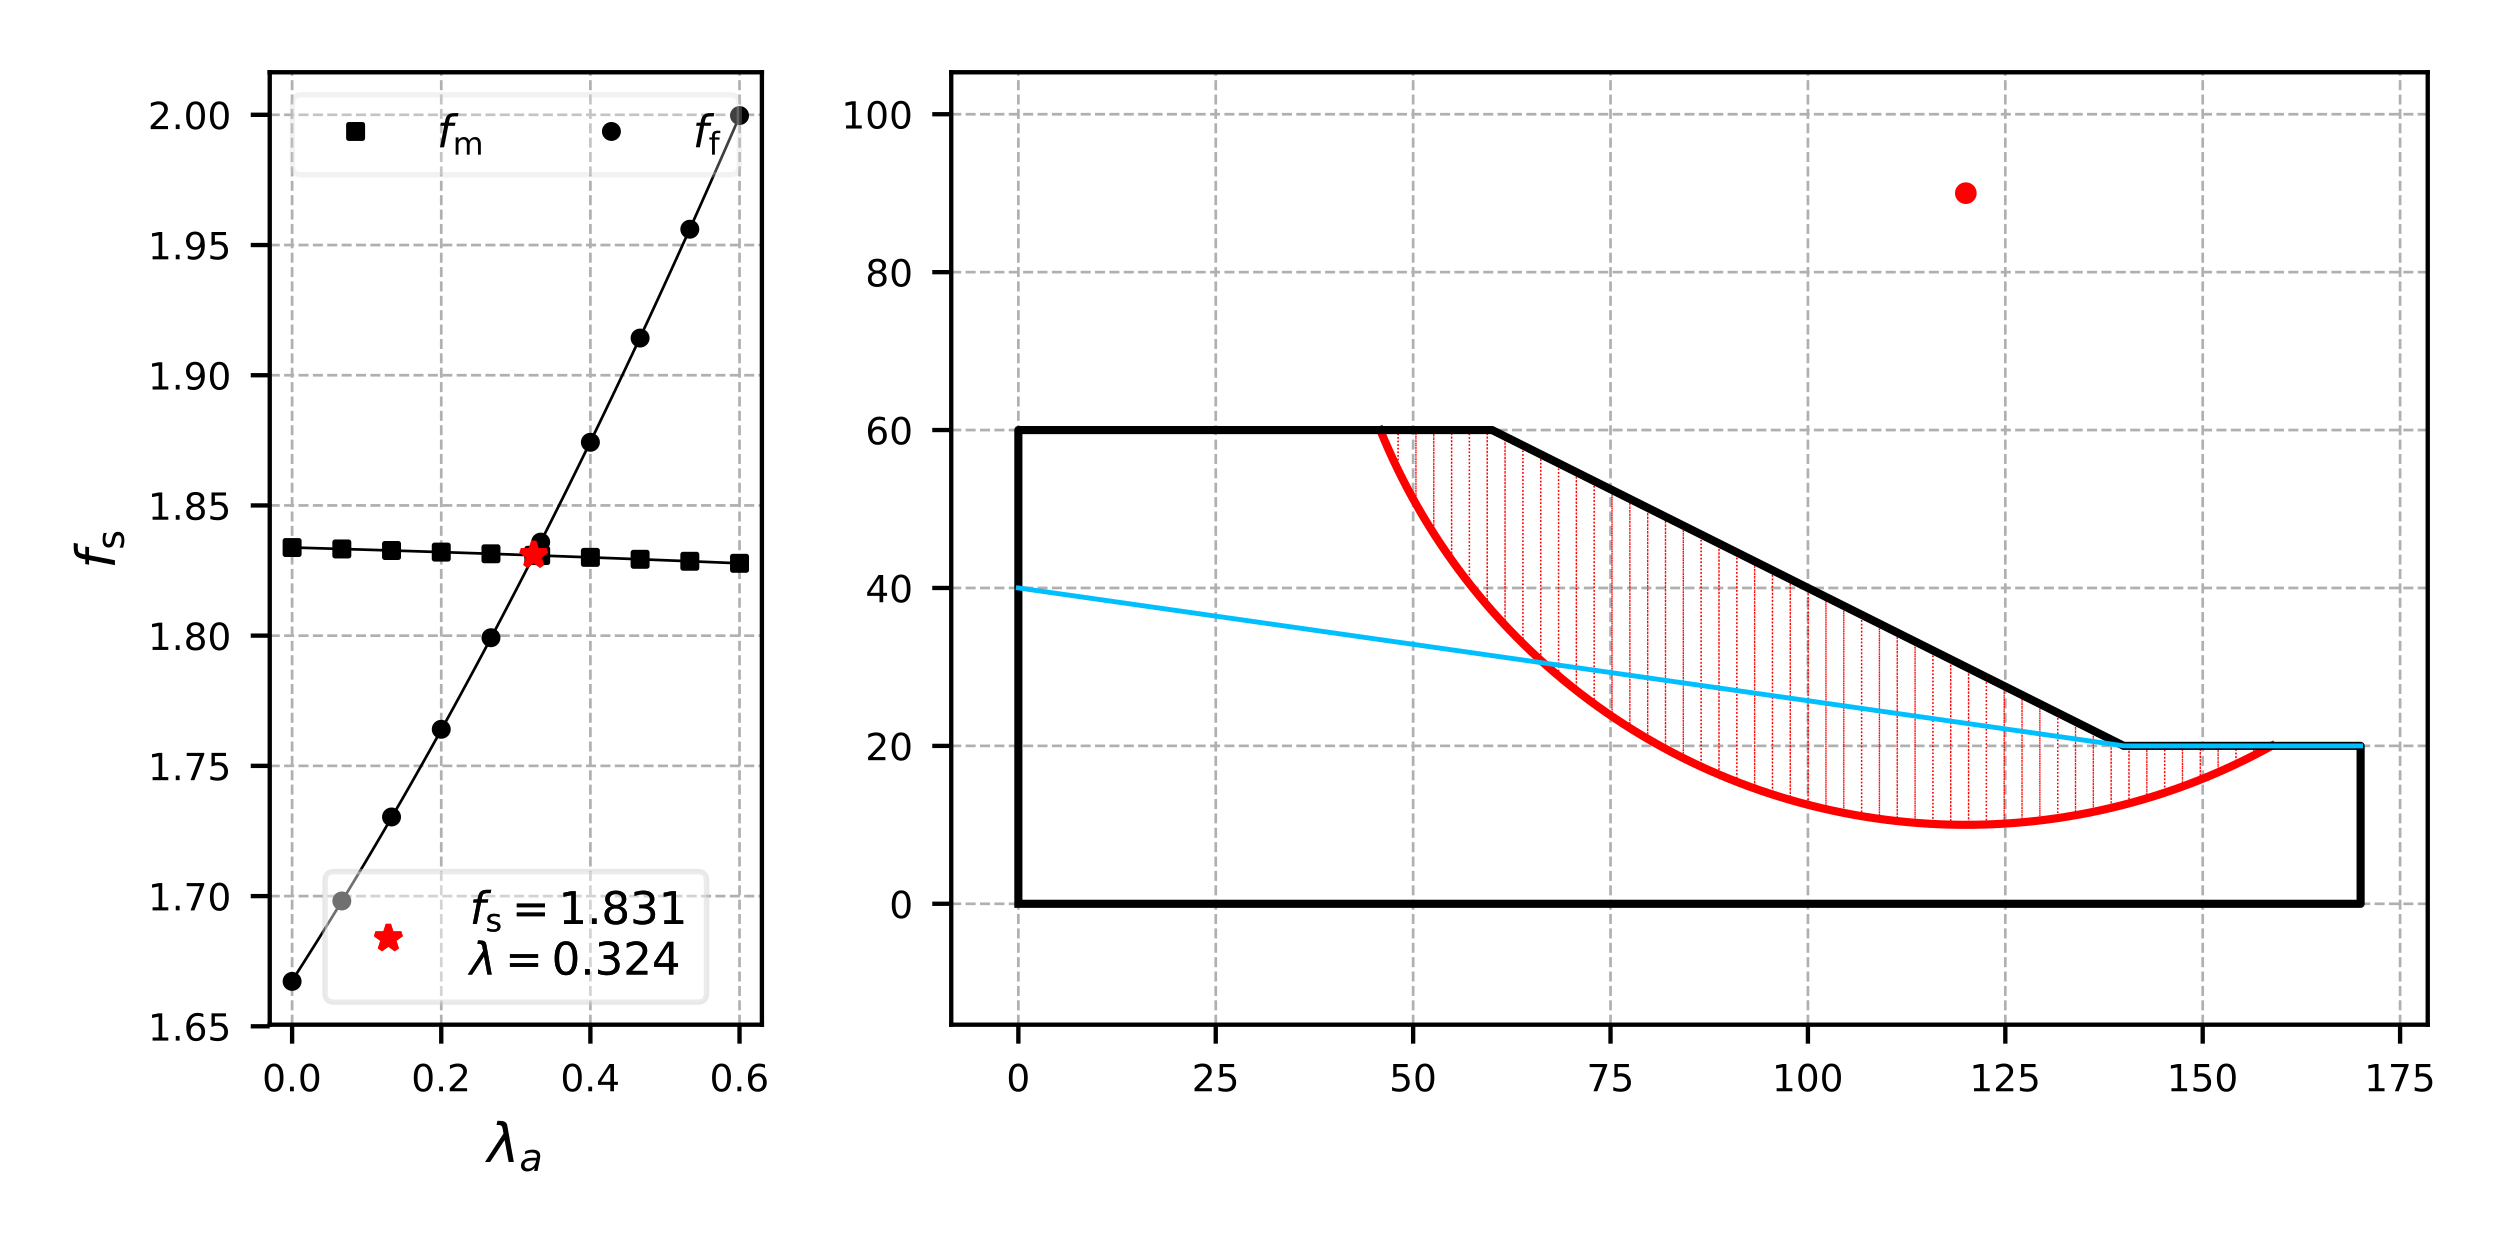 <?xml version="1.0" encoding="utf-8" standalone="no"?>
<!DOCTYPE svg PUBLIC "-//W3C//DTD SVG 1.1//EN"
  "http://www.w3.org/Graphics/SVG/1.1/DTD/svg11.dtd">
<!-- Created with matplotlib (http://matplotlib.org/) -->
<svg height="230.4pt" version="1.1" viewBox="0 0 460.8 230.4" width="460.8pt" xmlns="http://www.w3.org/2000/svg" xmlns:xlink="http://www.w3.org/1999/xlink">
 <defs>
  <style type="text/css">
*{stroke-linecap:butt;stroke-linejoin:round;}
  </style>
 </defs>
 <g id="figure_1">
  <g id="patch_1">
   <path d="M 0 230.4 
L 460.8 230.4 
L 460.8 0 
L 0 0 
z
" style="fill:#ffffff;"/>
  </g>
  <g id="axes_1">
   <g id="patch_2">
    <path d="M 175.333 188.872 
L 447.48 188.872 
L 447.48 13.32 
L 175.333 13.32 
z
" style="fill:#ffffff;"/>
   </g>
   <g id="matplotlib.axis_1">
    <g id="xtick_1">
     <g id="line2d_1">
      <path clip-path="url(#pff81e278c7)" d="M 187.704 188.872 
L 187.704 13.32 
" style="fill:none;stroke:#b0b0b0;stroke-dasharray:1.85,0.8;stroke-dashoffset:0;stroke-width:0.5;"/>
     </g>
     <g id="line2d_2">
      <defs>
       <path d="M 0 0 
L 0 3.5 
" id="ma957f06a9f" style="stroke:#000000;stroke-width:0.8;"/>
      </defs>
      <g>
       <use style="stroke:#000000;stroke-width:0.8;" x="187.704" xlink:href="#ma957f06a9f" y="188.872"/>
      </g>
     </g>
     <g id="text_1">
      <!-- 0 -->
      <defs>
       <path d="M 31.781 66.406 
Q 24.172 66.406 20.328 58.906 
Q 16.5 51.422 16.5 36.375 
Q 16.5 21.391 20.328 13.891 
Q 24.172 6.391 31.781 6.391 
Q 39.453 6.391 43.281 13.891 
Q 47.125 21.391 47.125 36.375 
Q 47.125 51.422 43.281 58.906 
Q 39.453 66.406 31.781 66.406 
z
M 31.781 74.219 
Q 44.047 74.219 50.516 64.516 
Q 56.984 54.828 56.984 36.375 
Q 56.984 17.969 50.516 8.266 
Q 44.047 -1.422 31.781 -1.422 
Q 19.531 -1.422 13.062 8.266 
Q 6.594 17.969 6.594 36.375 
Q 6.594 54.828 13.062 64.516 
Q 19.531 74.219 31.781 74.219 
z
" id="DejaVuSans-30"/>
      </defs>
      <g transform="translate(185.496 201.145)scale(0.069 -0.069)">
       <use xlink:href="#DejaVuSans-30"/>
      </g>
     </g>
    </g>
    <g id="xtick_2">
     <g id="line2d_3">
      <path clip-path="url(#pff81e278c7)" d="M 224.087 188.872 
L 224.087 13.32 
" style="fill:none;stroke:#b0b0b0;stroke-dasharray:1.85,0.8;stroke-dashoffset:0;stroke-width:0.5;"/>
     </g>
     <g id="line2d_4">
      <g>
       <use style="stroke:#000000;stroke-width:0.8;" x="224.087" xlink:href="#ma957f06a9f" y="188.872"/>
      </g>
     </g>
     <g id="text_2">
      <!-- 25 -->
      <defs>
       <path d="M 19.188 8.297 
L 53.609 8.297 
L 53.609 0 
L 7.328 0 
L 7.328 8.297 
Q 12.938 14.109 22.625 23.891 
Q 32.328 33.688 34.812 36.531 
Q 39.547 41.844 41.422 45.531 
Q 43.312 49.219 43.312 52.781 
Q 43.312 58.594 39.234 62.25 
Q 35.156 65.922 28.609 65.922 
Q 23.969 65.922 18.812 64.312 
Q 13.672 62.703 7.812 59.422 
L 7.812 69.391 
Q 13.766 71.781 18.938 73 
Q 24.125 74.219 28.422 74.219 
Q 39.75 74.219 46.484 68.547 
Q 53.219 62.891 53.219 53.422 
Q 53.219 48.922 51.531 44.891 
Q 49.859 40.875 45.406 35.406 
Q 44.188 33.984 37.641 27.219 
Q 31.109 20.453 19.188 8.297 
z
" id="DejaVuSans-32"/>
       <path d="M 10.797 72.906 
L 49.516 72.906 
L 49.516 64.594 
L 19.828 64.594 
L 19.828 46.734 
Q 21.969 47.469 24.109 47.828 
Q 26.266 48.188 28.422 48.188 
Q 40.625 48.188 47.75 41.5 
Q 54.891 34.812 54.891 23.391 
Q 54.891 11.625 47.562 5.094 
Q 40.234 -1.422 26.906 -1.422 
Q 22.312 -1.422 17.547 -0.641 
Q 12.797 0.141 7.719 1.703 
L 7.719 11.625 
Q 12.109 9.234 16.797 8.062 
Q 21.484 6.891 26.703 6.891 
Q 35.156 6.891 40.078 11.328 
Q 45.016 15.766 45.016 23.391 
Q 45.016 31 40.078 35.438 
Q 35.156 39.891 26.703 39.891 
Q 22.75 39.891 18.812 39.016 
Q 14.891 38.141 10.797 36.281 
z
" id="DejaVuSans-35"/>
      </defs>
      <g transform="translate(219.671 201.145)scale(0.069 -0.069)">
       <use xlink:href="#DejaVuSans-32"/>
       <use x="63.623" xlink:href="#DejaVuSans-35"/>
      </g>
     </g>
    </g>
    <g id="xtick_3">
     <g id="line2d_5">
      <path clip-path="url(#pff81e278c7)" d="M 260.47 188.872 
L 260.47 13.32 
" style="fill:none;stroke:#b0b0b0;stroke-dasharray:1.85,0.8;stroke-dashoffset:0;stroke-width:0.5;"/>
     </g>
     <g id="line2d_6">
      <g>
       <use style="stroke:#000000;stroke-width:0.8;" x="260.47" xlink:href="#ma957f06a9f" y="188.872"/>
      </g>
     </g>
     <g id="text_3">
      <!-- 50 -->
      <g transform="translate(256.055 201.145)scale(0.069 -0.069)">
       <use xlink:href="#DejaVuSans-35"/>
       <use x="63.623" xlink:href="#DejaVuSans-30"/>
      </g>
     </g>
    </g>
    <g id="xtick_4">
     <g id="line2d_7">
      <path clip-path="url(#pff81e278c7)" d="M 296.853 188.872 
L 296.853 13.32 
" style="fill:none;stroke:#b0b0b0;stroke-dasharray:1.85,0.8;stroke-dashoffset:0;stroke-width:0.5;"/>
     </g>
     <g id="line2d_8">
      <g>
       <use style="stroke:#000000;stroke-width:0.8;" x="296.853" xlink:href="#ma957f06a9f" y="188.872"/>
      </g>
     </g>
     <g id="text_4">
      <!-- 75 -->
      <defs>
       <path d="M 8.203 72.906 
L 55.078 72.906 
L 55.078 68.703 
L 28.609 0 
L 18.312 0 
L 43.219 64.594 
L 8.203 64.594 
z
" id="DejaVuSans-37"/>
      </defs>
      <g transform="translate(292.438 201.145)scale(0.069 -0.069)">
       <use xlink:href="#DejaVuSans-37"/>
       <use x="63.623" xlink:href="#DejaVuSans-35"/>
      </g>
     </g>
    </g>
    <g id="xtick_5">
     <g id="line2d_9">
      <path clip-path="url(#pff81e278c7)" d="M 333.237 188.872 
L 333.237 13.32 
" style="fill:none;stroke:#b0b0b0;stroke-dasharray:1.85,0.8;stroke-dashoffset:0;stroke-width:0.5;"/>
     </g>
     <g id="line2d_10">
      <g>
       <use style="stroke:#000000;stroke-width:0.8;" x="333.237" xlink:href="#ma957f06a9f" y="188.872"/>
      </g>
     </g>
     <g id="text_5">
      <!-- 100 -->
      <defs>
       <path d="M 12.406 8.297 
L 28.516 8.297 
L 28.516 63.922 
L 10.984 60.406 
L 10.984 69.391 
L 28.422 72.906 
L 38.281 72.906 
L 38.281 8.297 
L 54.391 8.297 
L 54.391 0 
L 12.406 0 
z
" id="DejaVuSans-31"/>
      </defs>
      <g transform="translate(326.613 201.145)scale(0.069 -0.069)">
       <use xlink:href="#DejaVuSans-31"/>
       <use x="63.623" xlink:href="#DejaVuSans-30"/>
       <use x="127.246" xlink:href="#DejaVuSans-30"/>
      </g>
     </g>
    </g>
    <g id="xtick_6">
     <g id="line2d_11">
      <path clip-path="url(#pff81e278c7)" d="M 369.62 188.872 
L 369.62 13.32 
" style="fill:none;stroke:#b0b0b0;stroke-dasharray:1.85,0.8;stroke-dashoffset:0;stroke-width:0.5;"/>
     </g>
     <g id="line2d_12">
      <g>
       <use style="stroke:#000000;stroke-width:0.8;" x="369.62" xlink:href="#ma957f06a9f" y="188.872"/>
      </g>
     </g>
     <g id="text_6">
      <!-- 125 -->
      <g transform="translate(362.997 201.145)scale(0.069 -0.069)">
       <use xlink:href="#DejaVuSans-31"/>
       <use x="63.623" xlink:href="#DejaVuSans-32"/>
       <use x="127.246" xlink:href="#DejaVuSans-35"/>
      </g>
     </g>
    </g>
    <g id="xtick_7">
     <g id="line2d_13">
      <path clip-path="url(#pff81e278c7)" d="M 406.003 188.872 
L 406.003 13.32 
" style="fill:none;stroke:#b0b0b0;stroke-dasharray:1.85,0.8;stroke-dashoffset:0;stroke-width:0.5;"/>
     </g>
     <g id="line2d_14">
      <g>
       <use style="stroke:#000000;stroke-width:0.8;" x="406.003" xlink:href="#ma957f06a9f" y="188.872"/>
      </g>
     </g>
     <g id="text_7">
      <!-- 150 -->
      <g transform="translate(399.38 201.145)scale(0.069 -0.069)">
       <use xlink:href="#DejaVuSans-31"/>
       <use x="63.623" xlink:href="#DejaVuSans-35"/>
       <use x="127.246" xlink:href="#DejaVuSans-30"/>
      </g>
     </g>
    </g>
    <g id="xtick_8">
     <g id="line2d_15">
      <path clip-path="url(#pff81e278c7)" d="M 442.386 188.872 
L 442.386 13.32 
" style="fill:none;stroke:#b0b0b0;stroke-dasharray:1.85,0.8;stroke-dashoffset:0;stroke-width:0.5;"/>
     </g>
     <g id="line2d_16">
      <g>
       <use style="stroke:#000000;stroke-width:0.8;" x="442.386" xlink:href="#ma957f06a9f" y="188.872"/>
      </g>
     </g>
     <g id="text_8">
      <!-- 175 -->
      <g transform="translate(435.763 201.145)scale(0.069 -0.069)">
       <use xlink:href="#DejaVuSans-31"/>
       <use x="63.623" xlink:href="#DejaVuSans-37"/>
       <use x="127.246" xlink:href="#DejaVuSans-35"/>
      </g>
     </g>
    </g>
   </g>
   <g id="matplotlib.axis_2">
    <g id="ytick_1">
     <g id="line2d_17">
      <path clip-path="url(#pff81e278c7)" d="M 175.333 166.587 
L 447.48 166.587 
" style="fill:none;stroke:#b0b0b0;stroke-dasharray:1.85,0.8;stroke-dashoffset:0;stroke-width:0.5;"/>
     </g>
     <g id="line2d_18">
      <defs>
       <path d="M 0 0 
L -3.5 0 
" id="me67b981da4" style="stroke:#000000;stroke-width:0.8;"/>
      </defs>
      <g>
       <use style="stroke:#000000;stroke-width:0.8;" x="175.333" xlink:href="#me67b981da4" y="166.587"/>
      </g>
     </g>
     <g id="text_9">
      <!-- 0 -->
      <g transform="translate(163.918 169.224)scale(0.069 -0.069)">
       <use xlink:href="#DejaVuSans-30"/>
      </g>
     </g>
    </g>
    <g id="ytick_2">
     <g id="line2d_19">
      <path clip-path="url(#pff81e278c7)" d="M 175.333 137.48 
L 447.48 137.48 
" style="fill:none;stroke:#b0b0b0;stroke-dasharray:1.85,0.8;stroke-dashoffset:0;stroke-width:0.5;"/>
     </g>
     <g id="line2d_20">
      <g>
       <use style="stroke:#000000;stroke-width:0.8;" x="175.333" xlink:href="#me67b981da4" y="137.48"/>
      </g>
     </g>
     <g id="text_10">
      <!-- 20 -->
      <g transform="translate(159.502 140.117)scale(0.069 -0.069)">
       <use xlink:href="#DejaVuSans-32"/>
       <use x="63.623" xlink:href="#DejaVuSans-30"/>
      </g>
     </g>
    </g>
    <g id="ytick_3">
     <g id="line2d_21">
      <path clip-path="url(#pff81e278c7)" d="M 175.333 108.374 
L 447.48 108.374 
" style="fill:none;stroke:#b0b0b0;stroke-dasharray:1.85,0.8;stroke-dashoffset:0;stroke-width:0.5;"/>
     </g>
     <g id="line2d_22">
      <g>
       <use style="stroke:#000000;stroke-width:0.8;" x="175.333" xlink:href="#me67b981da4" y="108.374"/>
      </g>
     </g>
     <g id="text_11">
      <!-- 40 -->
      <defs>
       <path d="M 37.797 64.312 
L 12.891 25.391 
L 37.797 25.391 
z
M 35.203 72.906 
L 47.609 72.906 
L 47.609 25.391 
L 58.016 25.391 
L 58.016 17.188 
L 47.609 17.188 
L 47.609 0 
L 37.797 0 
L 37.797 17.188 
L 4.891 17.188 
L 4.891 26.703 
z
" id="DejaVuSans-34"/>
      </defs>
      <g transform="translate(159.502 111.011)scale(0.069 -0.069)">
       <use xlink:href="#DejaVuSans-34"/>
       <use x="63.623" xlink:href="#DejaVuSans-30"/>
      </g>
     </g>
    </g>
    <g id="ytick_4">
     <g id="line2d_23">
      <path clip-path="url(#pff81e278c7)" d="M 175.333 79.267 
L 447.48 79.267 
" style="fill:none;stroke:#b0b0b0;stroke-dasharray:1.85,0.8;stroke-dashoffset:0;stroke-width:0.5;"/>
     </g>
     <g id="line2d_24">
      <g>
       <use style="stroke:#000000;stroke-width:0.8;" x="175.333" xlink:href="#me67b981da4" y="79.267"/>
      </g>
     </g>
     <g id="text_12">
      <!-- 60 -->
      <defs>
       <path d="M 33.016 40.375 
Q 26.375 40.375 22.484 35.828 
Q 18.609 31.297 18.609 23.391 
Q 18.609 15.531 22.484 10.953 
Q 26.375 6.391 33.016 6.391 
Q 39.656 6.391 43.531 10.953 
Q 47.406 15.531 47.406 23.391 
Q 47.406 31.297 43.531 35.828 
Q 39.656 40.375 33.016 40.375 
z
M 52.594 71.297 
L 52.594 62.312 
Q 48.875 64.062 45.094 64.984 
Q 41.312 65.922 37.594 65.922 
Q 27.828 65.922 22.672 59.328 
Q 17.531 52.734 16.797 39.406 
Q 19.672 43.656 24.016 45.922 
Q 28.375 48.188 33.594 48.188 
Q 44.578 48.188 50.953 41.516 
Q 57.328 34.859 57.328 23.391 
Q 57.328 12.156 50.688 5.359 
Q 44.047 -1.422 33.016 -1.422 
Q 20.359 -1.422 13.672 8.266 
Q 6.984 17.969 6.984 36.375 
Q 6.984 53.656 15.188 63.938 
Q 23.391 74.219 37.203 74.219 
Q 40.922 74.219 44.703 73.484 
Q 48.484 72.75 52.594 71.297 
z
" id="DejaVuSans-36"/>
      </defs>
      <g transform="translate(159.502 81.904)scale(0.069 -0.069)">
       <use xlink:href="#DejaVuSans-36"/>
       <use x="63.623" xlink:href="#DejaVuSans-30"/>
      </g>
     </g>
    </g>
    <g id="ytick_5">
     <g id="line2d_25">
      <path clip-path="url(#pff81e278c7)" d="M 175.333 50.161 
L 447.48 50.161 
" style="fill:none;stroke:#b0b0b0;stroke-dasharray:1.85,0.8;stroke-dashoffset:0;stroke-width:0.5;"/>
     </g>
     <g id="line2d_26">
      <g>
       <use style="stroke:#000000;stroke-width:0.8;" x="175.333" xlink:href="#me67b981da4" y="50.161"/>
      </g>
     </g>
     <g id="text_13">
      <!-- 80 -->
      <defs>
       <path d="M 31.781 34.625 
Q 24.75 34.625 20.719 30.859 
Q 16.703 27.094 16.703 20.516 
Q 16.703 13.922 20.719 10.156 
Q 24.75 6.391 31.781 6.391 
Q 38.812 6.391 42.859 10.172 
Q 46.922 13.969 46.922 20.516 
Q 46.922 27.094 42.891 30.859 
Q 38.875 34.625 31.781 34.625 
z
M 21.922 38.812 
Q 15.578 40.375 12.031 44.719 
Q 8.5 49.078 8.5 55.328 
Q 8.5 64.062 14.719 69.141 
Q 20.953 74.219 31.781 74.219 
Q 42.672 74.219 48.875 69.141 
Q 55.078 64.062 55.078 55.328 
Q 55.078 49.078 51.531 44.719 
Q 48 40.375 41.703 38.812 
Q 48.828 37.156 52.797 32.312 
Q 56.781 27.484 56.781 20.516 
Q 56.781 9.906 50.312 4.234 
Q 43.844 -1.422 31.781 -1.422 
Q 19.734 -1.422 13.25 4.234 
Q 6.781 9.906 6.781 20.516 
Q 6.781 27.484 10.781 32.312 
Q 14.797 37.156 21.922 38.812 
z
M 18.312 54.391 
Q 18.312 48.734 21.844 45.562 
Q 25.391 42.391 31.781 42.391 
Q 38.141 42.391 41.719 45.562 
Q 45.312 48.734 45.312 54.391 
Q 45.312 60.062 41.719 63.234 
Q 38.141 66.406 31.781 66.406 
Q 25.391 66.406 21.844 63.234 
Q 18.312 60.062 18.312 54.391 
z
" id="DejaVuSans-38"/>
      </defs>
      <g transform="translate(159.502 52.797)scale(0.069 -0.069)">
       <use xlink:href="#DejaVuSans-38"/>
       <use x="63.623" xlink:href="#DejaVuSans-30"/>
      </g>
     </g>
    </g>
    <g id="ytick_6">
     <g id="line2d_27">
      <path clip-path="url(#pff81e278c7)" d="M 175.333 21.054 
L 447.48 21.054 
" style="fill:none;stroke:#b0b0b0;stroke-dasharray:1.85,0.8;stroke-dashoffset:0;stroke-width:0.5;"/>
     </g>
     <g id="line2d_28">
      <g>
       <use style="stroke:#000000;stroke-width:0.8;" x="175.333" xlink:href="#me67b981da4" y="21.054"/>
      </g>
     </g>
     <g id="text_14">
      <!-- 100 -->
      <g transform="translate(155.087 23.691)scale(0.069 -0.069)">
       <use xlink:href="#DejaVuSans-31"/>
       <use x="63.623" xlink:href="#DejaVuSans-30"/>
       <use x="127.246" xlink:href="#DejaVuSans-30"/>
      </g>
     </g>
    </g>
   </g>
   <g id="line2d_29">
    <path clip-path="url(#pff81e278c7)" d="M 254.413 79.267 
L 257.699 79.267 
L 257.699 86.641 
L 257.647 86.537 
L 256.792 84.74 
L 255.968 82.93 
L 255.175 81.105 
L 254.413 79.267 
L 254.413 79.267 
" style="fill:none;stroke:#ff0000;stroke-dasharray:0.25,0.412;stroke-dashoffset:0;stroke-width:0.25;"/>
   </g>
   <g id="line2d_30">
    <path clip-path="url(#pff81e278c7)" d="M 257.699 79.267 
L 260.985 79.267 
L 260.985 92.883 
L 260.395 91.834 
L 259.449 90.084 
L 258.533 88.318 
L 257.699 86.641 
L 257.699 79.267 
" style="fill:none;stroke:#ff0000;stroke-dasharray:0.25,0.412;stroke-dashoffset:0;stroke-width:0.25;"/>
   </g>
   <g id="line2d_31">
    <path clip-path="url(#pff81e278c7)" d="M 260.985 79.267 
L 264.271 79.267 
L 264.271 98.346 
L 263.41 96.984 
L 262.375 95.285 
L 261.37 93.568 
L 260.985 92.883 
L 260.985 79.267 
" style="fill:none;stroke:#ff0000;stroke-dasharray:0.25,0.412;stroke-dashoffset:0;stroke-width:0.25;"/>
   </g>
   <g id="line2d_32">
    <path clip-path="url(#pff81e278c7)" d="M 264.271 79.267 
L 267.556 79.267 
L 267.556 103.207 
L 266.685 101.973 
L 265.565 100.329 
L 264.473 98.666 
L 264.271 98.346 
L 264.271 79.267 
" style="fill:none;stroke:#ff0000;stroke-dasharray:0.25,0.412;stroke-dashoffset:0;stroke-width:0.25;"/>
   </g>
   <g id="line2d_33">
    <path clip-path="url(#pff81e278c7)" d="M 267.556 79.267 
L 270.842 79.267 
L 270.842 107.59 
L 270.211 106.788 
L 269.008 105.203 
L 267.833 103.598 
L 267.556 103.207 
L 267.556 79.267 
" style="fill:none;stroke:#ff0000;stroke-dasharray:0.25,0.412;stroke-dashoffset:0;stroke-width:0.25;"/>
   </g>
   <g id="line2d_34">
    <path clip-path="url(#pff81e278c7)" d="M 270.842 79.267 
L 274.128 79.267 
L 274.128 111.585 
L 273.98 111.415 
L 272.697 109.894 
L 271.441 108.351 
L 270.842 107.59 
L 270.842 79.267 
" style="fill:none;stroke:#ff0000;stroke-dasharray:0.25,0.412;stroke-dashoffset:0;stroke-width:0.25;"/>
   </g>
   <g id="line2d_35">
    <path clip-path="url(#pff81e278c7)" d="M 274.128 79.267 
L 275.024 79.267 
L 277.414 80.462 
L 277.414 115.237 
L 276.622 114.39 
L 275.288 112.914 
L 274.128 111.585 
L 274.128 79.267 
" style="fill:none;stroke:#ff0000;stroke-dasharray:0.25,0.412;stroke-dashoffset:0;stroke-width:0.25;"/>
   </g>
   <g id="line2d_36">
    <path clip-path="url(#pff81e278c7)" d="M 277.414 80.462 
L 280.699 82.105 
L 280.699 118.607 
L 279.364 117.273 
L 277.98 115.843 
L 277.414 115.237 
L 277.414 80.462 
" style="fill:none;stroke:#ff0000;stroke-dasharray:0.25,0.412;stroke-dashoffset:0;stroke-width:0.25;"/>
   </g>
   <g id="line2d_37">
    <path clip-path="url(#pff81e278c7)" d="M 280.699 82.105 
L 283.985 83.748 
L 283.985 121.713 
L 283.658 121.418 
L 282.203 120.061 
L 280.771 118.679 
L 280.699 118.607 
L 280.699 82.105 
" style="fill:none;stroke:#ff0000;stroke-dasharray:0.25,0.412;stroke-dashoffset:0;stroke-width:0.25;"/>
   </g>
   <g id="line2d_38">
    <path clip-path="url(#pff81e278c7)" d="M 283.985 83.748 
L 287.271 85.391 
L 287.271 124.591 
L 286.636 124.056 
L 285.135 122.75 
L 283.985 121.713 
L 283.985 83.748 
" style="fill:none;stroke:#ff0000;stroke-dasharray:0.25,0.412;stroke-dashoffset:0;stroke-width:0.25;"/>
   </g>
   <g id="line2d_39">
    <path clip-path="url(#pff81e278c7)" d="M 287.271 85.391 
L 290.557 87.034 
L 290.557 127.262 
L 289.702 126.591 
L 288.158 125.337 
L 287.271 124.591 
L 287.271 85.391 
" style="fill:none;stroke:#ff0000;stroke-dasharray:0.25,0.412;stroke-dashoffset:0;stroke-width:0.25;"/>
   </g>
   <g id="line2d_40">
    <path clip-path="url(#pff81e278c7)" d="M 290.557 87.034 
L 293.843 88.677 
L 293.843 129.743 
L 292.853 129.02 
L 291.267 127.819 
L 290.557 127.262 
L 290.557 87.034 
" style="fill:none;stroke:#ff0000;stroke-dasharray:0.25,0.412;stroke-dashoffset:0;stroke-width:0.25;"/>
   </g>
   <g id="line2d_41">
    <path clip-path="url(#pff81e278c7)" d="M 293.843 88.677 
L 297.128 90.32 
L 297.128 132.048 
L 296.086 131.34 
L 294.46 130.194 
L 293.843 129.743 
L 293.843 88.677 
" style="fill:none;stroke:#ff0000;stroke-dasharray:0.25,0.412;stroke-dashoffset:0;stroke-width:0.25;"/>
   </g>
   <g id="line2d_42">
    <path clip-path="url(#pff81e278c7)" d="M 297.128 90.32 
L 300.414 91.963 
L 300.414 134.19 
L 299.396 133.548 
L 297.731 132.458 
L 297.128 132.048 
L 297.128 90.32 
" style="fill:none;stroke:#ff0000;stroke-dasharray:0.25,0.412;stroke-dashoffset:0;stroke-width:0.25;"/>
   </g>
   <g id="line2d_43">
    <path clip-path="url(#pff81e278c7)" d="M 300.414 91.963 
L 303.7 93.606 
L 303.7 136.179 
L 302.779 135.642 
L 301.078 134.609 
L 300.414 134.19 
L 300.414 91.963 
" style="fill:none;stroke:#ff0000;stroke-dasharray:0.25,0.412;stroke-dashoffset:0;stroke-width:0.25;"/>
   </g>
   <g id="line2d_44">
    <path clip-path="url(#pff81e278c7)" d="M 303.7 93.606 
L 306.986 95.248 
L 306.986 138.025 
L 306.232 137.618 
L 304.497 136.645 
L 303.7 136.179 
L 303.7 93.606 
" style="fill:none;stroke:#ff0000;stroke-dasharray:0.25,0.412;stroke-dashoffset:0;stroke-width:0.25;"/>
   </g>
   <g id="line2d_45">
    <path clip-path="url(#pff81e278c7)" d="M 306.986 95.248 
L 310.271 96.891 
L 310.271 139.734 
L 309.751 139.476 
L 307.983 138.562 
L 306.986 138.025 
L 306.986 95.248 
" style="fill:none;stroke:#ff0000;stroke-dasharray:0.25,0.412;stroke-dashoffset:0;stroke-width:0.25;"/>
   </g>
   <g id="line2d_46">
    <path clip-path="url(#pff81e278c7)" d="M 310.271 96.891 
L 313.557 98.534 
L 313.557 141.315 
L 313.33 141.212 
L 311.533 140.359 
L 310.271 139.734 
L 310.271 96.891 
" style="fill:none;stroke:#ff0000;stroke-dasharray:0.25,0.412;stroke-dashoffset:0;stroke-width:0.25;"/>
   </g>
   <g id="line2d_47">
    <path clip-path="url(#pff81e278c7)" d="M 313.557 98.534 
L 316.843 100.177 
L 316.843 142.771 
L 315.142 142.034 
L 313.557 141.315 
L 313.557 98.534 
" style="fill:none;stroke:#ff0000;stroke-dasharray:0.25,0.412;stroke-dashoffset:0;stroke-width:0.25;"/>
   </g>
   <g id="line2d_48">
    <path clip-path="url(#pff81e278c7)" d="M 316.843 100.177 
L 320.129 101.82 
L 320.129 144.105 
L 318.806 143.585 
L 316.967 142.825 
L 316.843 142.771 
L 316.843 100.177 
" style="fill:none;stroke:#ff0000;stroke-dasharray:0.25,0.412;stroke-dashoffset:0;stroke-width:0.25;"/>
   </g>
   <g id="line2d_49">
    <path clip-path="url(#pff81e278c7)" d="M 320.129 101.82 
L 323.415 103.463 
L 323.415 145.326 
L 322.521 145.01 
L 320.658 144.313 
L 320.129 144.105 
L 320.129 101.82 
" style="fill:none;stroke:#ff0000;stroke-dasharray:0.25,0.412;stroke-dashoffset:0;stroke-width:0.25;"/>
   </g>
   <g id="line2d_50">
    <path clip-path="url(#pff81e278c7)" d="M 323.415 103.463 
L 326.7 105.106 
L 326.7 146.438 
L 326.283 146.306 
L 324.396 145.674 
L 323.415 145.326 
L 323.415 103.463 
" style="fill:none;stroke:#ff0000;stroke-dasharray:0.25,0.412;stroke-dashoffset:0;stroke-width:0.25;"/>
   </g>
   <g id="line2d_51">
    <path clip-path="url(#pff81e278c7)" d="M 326.7 105.106 
L 329.986 106.749 
L 329.986 147.444 
L 328.179 146.906 
L 326.7 146.438 
L 326.7 105.106 
" style="fill:none;stroke:#ff0000;stroke-dasharray:0.25,0.412;stroke-dashoffset:0;stroke-width:0.25;"/>
   </g>
   <g id="line2d_52">
    <path clip-path="url(#pff81e278c7)" d="M 329.986 106.749 
L 333.272 108.392 
L 333.272 148.34 
L 332.002 148.009 
L 330.086 147.474 
L 329.986 147.444 
L 329.986 106.749 
" style="fill:none;stroke:#ff0000;stroke-dasharray:0.25,0.412;stroke-dashoffset:0;stroke-width:0.25;"/>
   </g>
   <g id="line2d_53">
    <path clip-path="url(#pff81e278c7)" d="M 333.272 108.392 
L 336.558 110.034 
L 336.558 149.136 
L 335.861 148.98 
L 333.928 148.511 
L 333.272 148.34 
L 333.272 108.392 
" style="fill:none;stroke:#ff0000;stroke-dasharray:0.25,0.412;stroke-dashoffset:0;stroke-width:0.25;"/>
   </g>
   <g id="line2d_54">
    <path clip-path="url(#pff81e278c7)" d="M 336.558 110.034 
L 339.844 111.677 
L 339.844 149.836 
L 339.75 149.818 
L 337.802 149.416 
L 336.558 149.136 
L 336.558 110.034 
" style="fill:none;stroke:#ff0000;stroke-dasharray:0.25,0.412;stroke-dashoffset:0;stroke-width:0.25;"/>
   </g>
   <g id="line2d_55">
    <path clip-path="url(#pff81e278c7)" d="M 339.844 111.677 
L 343.129 113.32 
L 343.129 150.432 
L 341.705 150.188 
L 339.844 149.836 
L 339.844 111.677 
" style="fill:none;stroke:#ff0000;stroke-dasharray:0.25,0.412;stroke-dashoffset:0;stroke-width:0.25;"/>
   </g>
   <g id="line2d_56">
    <path clip-path="url(#pff81e278c7)" d="M 343.129 113.32 
L 346.415 114.963 
L 346.415 150.933 
L 345.632 150.826 
L 343.666 150.524 
L 343.129 150.432 
L 343.129 113.32 
" style="fill:none;stroke:#ff0000;stroke-dasharray:0.25,0.412;stroke-dashoffset:0;stroke-width:0.25;"/>
   </g>
   <g id="line2d_57">
    <path clip-path="url(#pff81e278c7)" d="M 346.415 114.963 
L 349.701 116.606 
L 349.701 151.342 
L 349.579 151.33 
L 347.604 151.095 
L 346.415 150.933 
L 346.415 114.963 
" style="fill:none;stroke:#ff0000;stroke-dasharray:0.25,0.412;stroke-dashoffset:0;stroke-width:0.25;"/>
   </g>
   <g id="line2d_58">
    <path clip-path="url(#pff81e278c7)" d="M 349.701 116.606 
L 352.987 118.249 
L 352.987 151.651 
L 351.558 151.531 
L 349.701 151.342 
L 349.701 116.606 
" style="fill:none;stroke:#ff0000;stroke-dasharray:0.25,0.412;stroke-dashoffset:0;stroke-width:0.25;"/>
   </g>
   <g id="line2d_59">
    <path clip-path="url(#pff81e278c7)" d="M 352.987 118.249 
L 356.272 119.892 
L 356.272 151.869 
L 355.526 151.832 
L 353.541 151.698 
L 352.987 151.651 
L 352.987 118.249 
" style="fill:none;stroke:#ff0000;stroke-dasharray:0.25,0.412;stroke-dashoffset:0;stroke-width:0.25;"/>
   </g>
   <g id="line2d_60">
    <path clip-path="url(#pff81e278c7)" d="M 356.272 119.892 
L 359.558 121.535 
L 359.558 151.997 
L 359.501 151.997 
L 357.513 151.931 
L 356.272 151.869 
L 356.272 119.892 
" style="fill:none;stroke:#ff0000;stroke-dasharray:0.25,0.412;stroke-dashoffset:0;stroke-width:0.25;"/>
   </g>
   <g id="line2d_61">
    <path clip-path="url(#pff81e278c7)" d="M 359.558 121.535 
L 362.844 123.178 
L 362.844 152.026 
L 361.49 152.028 
L 359.558 151.997 
L 359.558 121.535 
" style="fill:none;stroke:#ff0000;stroke-dasharray:0.25,0.412;stroke-dashoffset:0;stroke-width:0.25;"/>
   </g>
   <g id="line2d_62">
    <path clip-path="url(#pff81e278c7)" d="M 362.844 123.178 
L 366.13 124.82 
L 366.13 151.966 
L 365.469 151.989 
L 363.48 152.026 
L 362.844 152.026 
L 362.844 123.178 
" style="fill:none;stroke:#ff0000;stroke-dasharray:0.25,0.412;stroke-dashoffset:0;stroke-width:0.25;"/>
   </g>
   <g id="line2d_63">
    <path clip-path="url(#pff81e278c7)" d="M 366.13 124.82 
L 369.416 126.463 
L 369.416 151.816 
L 367.457 151.919 
L 366.13 151.966 
L 366.13 124.82 
" style="fill:none;stroke:#ff0000;stroke-dasharray:0.25,0.412;stroke-dashoffset:0;stroke-width:0.25;"/>
   </g>
   <g id="line2d_64">
    <path clip-path="url(#pff81e278c7)" d="M 369.416 126.463 
L 372.701 128.106 
L 372.701 151.566 
L 371.428 151.676 
L 369.444 151.814 
L 369.416 151.816 
L 369.416 126.463 
" style="fill:none;stroke:#ff0000;stroke-dasharray:0.25,0.412;stroke-dashoffset:0;stroke-width:0.25;"/>
   </g>
   <g id="line2d_65">
    <path clip-path="url(#pff81e278c7)" d="M 372.701 128.106 
L 375.987 129.749 
L 375.987 151.225 
L 375.389 151.298 
L 373.41 151.504 
L 372.701 151.566 
L 372.701 128.106 
" style="fill:none;stroke:#ff0000;stroke-dasharray:0.25,0.412;stroke-dashoffset:0;stroke-width:0.25;"/>
   </g>
   <g id="line2d_66">
    <path clip-path="url(#pff81e278c7)" d="M 375.987 129.749 
L 379.273 131.392 
L 379.273 150.793 
L 377.364 151.058 
L 375.987 151.225 
L 375.987 129.749 
" style="fill:none;stroke:#ff0000;stroke-dasharray:0.25,0.412;stroke-dashoffset:0;stroke-width:0.25;"/>
   </g>
   <g id="line2d_67">
    <path clip-path="url(#pff81e278c7)" d="M 379.273 131.392 
L 382.559 133.035 
L 382.559 150.259 
L 381.3 150.477 
L 379.335 150.785 
L 379.273 150.793 
L 379.273 131.392 
" style="fill:none;stroke:#ff0000;stroke-dasharray:0.25,0.412;stroke-dashoffset:0;stroke-width:0.25;"/>
   </g>
   <g id="line2d_68">
    <path clip-path="url(#pff81e278c7)" d="M 382.559 133.035 
L 385.844 134.678 
L 385.844 149.631 
L 385.214 149.763 
L 383.26 150.137 
L 382.559 150.259 
L 382.559 133.035 
" style="fill:none;stroke:#ff0000;stroke-dasharray:0.25,0.412;stroke-dashoffset:0;stroke-width:0.25;"/>
   </g>
   <g id="line2d_69">
    <path clip-path="url(#pff81e278c7)" d="M 385.844 134.678 
L 389.13 136.321 
L 389.13 148.907 
L 389.101 148.914 
L 387.161 149.355 
L 385.844 149.631 
L 385.844 134.678 
" style="fill:none;stroke:#ff0000;stroke-dasharray:0.25,0.412;stroke-dashoffset:0;stroke-width:0.25;"/>
   </g>
   <g id="line2d_70">
    <path clip-path="url(#pff81e278c7)" d="M 389.13 136.321 
L 391.45 137.48 
L 392.416 137.48 
L 392.416 148.076 
L 391.034 148.441 
L 389.13 148.907 
L 389.13 136.321 
" style="fill:none;stroke:#ff0000;stroke-dasharray:0.25,0.412;stroke-dashoffset:0;stroke-width:0.25;"/>
   </g>
   <g id="line2d_71">
    <path clip-path="url(#pff81e278c7)" d="M 392.416 137.48 
L 395.702 137.48 
L 395.702 147.145 
L 394.872 147.394 
L 392.957 147.934 
L 392.416 148.076 
L 392.416 137.48 
" style="fill:none;stroke:#ff0000;stroke-dasharray:0.25,0.412;stroke-dashoffset:0;stroke-width:0.25;"/>
   </g>
   <g id="line2d_72">
    <path clip-path="url(#pff81e278c7)" d="M 395.702 137.48 
L 398.988 137.48 
L 398.988 146.111 
L 398.673 146.218 
L 396.778 146.822 
L 395.702 147.145 
L 395.702 137.48 
" style="fill:none;stroke:#ff0000;stroke-dasharray:0.25,0.412;stroke-dashoffset:0;stroke-width:0.25;"/>
   </g>
   <g id="line2d_73">
    <path clip-path="url(#pff81e278c7)" d="M 398.988 137.48 
L 402.273 137.48 
L 402.273 144.968 
L 400.558 145.581 
L 398.988 146.111 
L 398.988 137.48 
" style="fill:none;stroke:#ff0000;stroke-dasharray:0.25,0.412;stroke-dashoffset:0;stroke-width:0.25;"/>
   </g>
   <g id="line2d_74">
    <path clip-path="url(#pff81e278c7)" d="M 402.273 137.48 
L 405.559 137.48 
L 405.559 143.709 
L 404.293 144.211 
L 402.431 144.912 
L 402.273 144.968 
L 402.273 137.48 
" style="fill:none;stroke:#ff0000;stroke-dasharray:0.25,0.412;stroke-dashoffset:0;stroke-width:0.25;"/>
   </g>
   <g id="line2d_75">
    <path clip-path="url(#pff81e278c7)" d="M 405.559 137.48 
L 408.845 137.48 
L 408.845 142.336 
L 407.98 142.714 
L 406.143 143.478 
L 405.559 143.709 
L 405.559 137.48 
" style="fill:none;stroke:#ff0000;stroke-dasharray:0.25,0.412;stroke-dashoffset:0;stroke-width:0.25;"/>
   </g>
   <g id="line2d_76">
    <path clip-path="url(#pff81e278c7)" d="M 408.845 137.48 
L 412.131 137.48 
L 412.131 140.845 
L 411.613 141.092 
L 409.803 141.918 
L 408.845 142.336 
L 408.845 137.48 
" style="fill:none;stroke:#ff0000;stroke-dasharray:0.25,0.412;stroke-dashoffset:0;stroke-width:0.25;"/>
   </g>
   <g id="line2d_77">
    <path clip-path="url(#pff81e278c7)" d="M 412.131 137.48 
L 415.417 137.48 
L 415.417 139.228 
L 415.188 139.347 
L 413.408 140.235 
L 412.131 140.845 
L 412.131 137.48 
" style="fill:none;stroke:#ff0000;stroke-dasharray:0.25,0.412;stroke-dashoffset:0;stroke-width:0.25;"/>
   </g>
   <g id="line2d_78">
    <path clip-path="url(#pff81e278c7)" d="M 415.417 137.48 
L 418.702 137.48 
L 418.702 137.48 
L 416.953 138.429 
L 415.417 139.228 
L 415.417 137.48 
" style="fill:none;stroke:#ff0000;stroke-dasharray:0.25,0.412;stroke-dashoffset:0;stroke-width:0.25;"/>
   </g>
   <g id="line2d_79">
    <path clip-path="url(#pff81e278c7)" d="M 254.413 79.267 
L 255.175 81.105 
L 255.968 82.93 
L 256.792 84.74 
L 257.647 86.537 
L 258.533 88.318 
L 259.449 90.084 
L 260.395 91.834 
L 261.37 93.568 
L 262.375 95.285 
L 263.41 96.984 
L 264.473 98.666 
L 265.565 100.329 
L 266.685 101.973 
L 267.833 103.598 
L 269.008 105.203 
L 270.211 106.788 
L 271.441 108.351 
L 272.697 109.894 
L 273.98 111.415 
L 275.288 112.914 
L 276.622 114.39 
L 277.98 115.843 
L 279.364 117.273 
L 280.771 118.679 
L 282.203 120.061 
L 283.658 121.418 
L 285.135 122.75 
L 286.636 124.056 
L 288.158 125.337 
L 289.702 126.591 
L 291.267 127.819 
L 292.853 129.02 
L 294.46 130.194 
L 296.086 131.34 
L 297.731 132.458 
L 299.396 133.548 
L 301.078 134.609 
L 302.779 135.642 
L 304.497 136.645 
L 306.232 137.618 
L 307.983 138.562 
L 309.751 139.476 
L 311.533 140.359 
L 313.33 141.212 
L 315.142 142.034 
L 316.967 142.825 
L 318.806 143.585 
L 320.658 144.313 
L 322.521 145.01 
L 324.396 145.674 
L 326.283 146.306 
L 328.179 146.906 
L 330.086 147.474 
L 332.002 148.009 
L 333.928 148.511 
L 335.861 148.98 
L 337.802 149.416 
L 339.75 149.818 
L 341.705 150.188 
L 343.666 150.524 
L 345.632 150.826 
L 347.604 151.095 
L 349.579 151.33 
L 351.558 151.531 
L 353.541 151.698 
L 355.526 151.832 
L 357.513 151.931 
L 359.501 151.997 
L 361.49 152.028 
L 363.48 152.026 
L 365.469 151.989 
L 367.457 151.919 
L 369.444 151.814 
L 371.428 151.676 
L 373.41 151.504 
L 375.389 151.298 
L 377.364 151.058 
L 379.335 150.785 
L 381.3 150.477 
L 383.26 150.137 
L 385.214 149.763 
L 387.161 149.355 
L 389.101 148.914 
L 391.034 148.441 
L 392.957 147.934 
L 394.872 147.394 
L 396.778 146.822 
L 398.673 146.218 
L 400.558 145.581 
L 402.431 144.912 
L 404.293 144.211 
L 406.143 143.478 
L 407.98 142.714 
L 409.803 141.918 
L 411.613 141.092 
L 413.408 140.235 
L 415.188 139.347 
L 416.953 138.429 
L 418.702 137.48 
" style="fill:none;stroke:#ff0000;stroke-linecap:square;stroke-width:1.5;"/>
   </g>
   <g id="line2d_80">
    <defs>
     <path d="M 0 1.5 
C 0.398 1.5 0.779 1.342 1.061 1.061 
C 1.342 0.779 1.5 0.398 1.5 0 
C 1.5 -0.398 1.342 -0.779 1.061 -1.061 
C 0.779 -1.342 0.398 -1.5 0 -1.5 
C -0.398 -1.5 -0.779 -1.342 -1.061 -1.061 
C -1.342 -0.779 -1.5 -0.398 -1.5 0 
C -1.5 0.398 -1.342 0.779 -1.061 1.061 
C -0.779 1.342 -0.398 1.5 0 1.5 
z
" id="mbc10fa63df" style="stroke:#ff0000;"/>
    </defs>
    <g clip-path="url(#pff81e278c7)">
     <use style="fill:#ff0000;stroke:#ff0000;" x="362.342" xlink:href="#mbc10fa63df" y="35.605"/>
    </g>
   </g>
   <g id="line2d_81">
    <path clip-path="url(#pff81e278c7)" d="M 187.704 166.587 
L 187.704 79.267 
L 275.024 79.267 
L 391.45 137.48 
L 435.11 137.48 
L 435.11 166.587 
L 187.704 166.587 
" style="fill:none;stroke:#000000;stroke-linecap:square;stroke-width:1.5;"/>
   </g>
   <g id="line2d_82">
    <path clip-path="url(#pff81e278c7)" d="M 187.704 108.374 
L 187.704 108.374 
L 187.704 108.374 
L 187.704 108.374 
L 187.704 108.374 
L 187.704 108.374 
L 187.704 108.374 
L 187.704 108.374 
L 187.704 108.374 
L 187.704 108.374 
L 187.704 108.374 
L 187.704 108.374 
L 187.704 108.374 
L 187.704 108.374 
L 187.704 108.374 
L 187.704 108.374 
L 187.704 108.374 
L 187.704 108.374 
L 187.704 108.374 
L 187.704 108.374 
L 187.704 108.374 
L 187.704 108.374 
L 187.704 108.374 
L 187.704 108.374 
L 187.704 108.374 
L 391.45 137.48 
L 391.45 137.48 
L 391.45 137.48 
L 391.45 137.48 
L 391.45 137.48 
L 391.45 137.48 
L 391.45 137.48 
L 391.45 137.48 
L 391.45 137.48 
L 391.45 137.48 
L 391.45 137.48 
L 391.45 137.48 
L 391.45 137.48 
L 391.45 137.48 
L 391.45 137.48 
L 391.45 137.48 
L 391.45 137.48 
L 391.45 137.48 
L 391.45 137.48 
L 391.45 137.48 
L 391.45 137.48 
L 391.45 137.48 
L 391.45 137.48 
L 391.45 137.48 
L 391.45 137.48 
L 391.45 137.48 
L 435.11 137.48 
" style="fill:none;stroke:#00bfff;stroke-linecap:square;stroke-width:0.9;"/>
   </g>
   <g id="patch_3">
    <path d="M 175.333 188.872 
L 175.333 13.32 
" style="fill:none;stroke:#000000;stroke-linecap:square;stroke-linejoin:miter;stroke-width:0.8;"/>
   </g>
   <g id="patch_4">
    <path d="M 447.48 188.872 
L 447.48 13.32 
" style="fill:none;stroke:#000000;stroke-linecap:square;stroke-linejoin:miter;stroke-width:0.8;"/>
   </g>
   <g id="patch_5">
    <path d="M 175.333 188.872 
L 447.48 188.872 
" style="fill:none;stroke:#000000;stroke-linecap:square;stroke-linejoin:miter;stroke-width:0.8;"/>
   </g>
   <g id="patch_6">
    <path d="M 175.333 13.32 
L 447.48 13.32 
" style="fill:none;stroke:#000000;stroke-linecap:square;stroke-linejoin:miter;stroke-width:0.8;"/>
   </g>
  </g>
  <g id="axes_2">
   <g id="patch_7">
    <path d="M 49.718 188.872 
L 140.434 188.872 
L 140.434 13.32 
L 49.718 13.32 
z
" style="fill:#ffffff;"/>
   </g>
   <g id="matplotlib.axis_3">
    <g id="xtick_9">
     <g id="line2d_83">
      <path clip-path="url(#p5cbed2a885)" d="M 53.841 188.872 
L 53.841 13.32 
" style="fill:none;stroke:#b0b0b0;stroke-dasharray:1.85,0.8;stroke-dashoffset:0;stroke-width:0.5;"/>
     </g>
     <g id="line2d_84">
      <g>
       <use style="stroke:#000000;stroke-width:0.8;" x="53.841" xlink:href="#ma957f06a9f" y="188.872"/>
      </g>
     </g>
     <g id="text_15">
      <!-- 0.0 -->
      <defs>
       <path d="M 10.688 12.406 
L 21 12.406 
L 21 0 
L 10.688 0 
z
" id="DejaVuSans-2e"/>
      </defs>
      <g transform="translate(48.323 201.145)scale(0.069 -0.069)">
       <use xlink:href="#DejaVuSans-30"/>
       <use x="63.623" xlink:href="#DejaVuSans-2e"/>
       <use x="95.41" xlink:href="#DejaVuSans-30"/>
      </g>
     </g>
    </g>
    <g id="xtick_10">
     <g id="line2d_85">
      <path clip-path="url(#p5cbed2a885)" d="M 81.331 188.872 
L 81.331 13.32 
" style="fill:none;stroke:#b0b0b0;stroke-dasharray:1.85,0.8;stroke-dashoffset:0;stroke-width:0.5;"/>
     </g>
     <g id="line2d_86">
      <g>
       <use style="stroke:#000000;stroke-width:0.8;" x="81.331" xlink:href="#ma957f06a9f" y="188.872"/>
      </g>
     </g>
     <g id="text_16">
      <!-- 0.2 -->
      <g transform="translate(75.813 201.145)scale(0.069 -0.069)">
       <use xlink:href="#DejaVuSans-30"/>
       <use x="63.623" xlink:href="#DejaVuSans-2e"/>
       <use x="95.41" xlink:href="#DejaVuSans-32"/>
      </g>
     </g>
    </g>
    <g id="xtick_11">
     <g id="line2d_87">
      <path clip-path="url(#p5cbed2a885)" d="M 108.821 188.872 
L 108.821 13.32 
" style="fill:none;stroke:#b0b0b0;stroke-dasharray:1.85,0.8;stroke-dashoffset:0;stroke-width:0.5;"/>
     </g>
     <g id="line2d_88">
      <g>
       <use style="stroke:#000000;stroke-width:0.8;" x="108.821" xlink:href="#ma957f06a9f" y="188.872"/>
      </g>
     </g>
     <g id="text_17">
      <!-- 0.4 -->
      <g transform="translate(103.302 201.145)scale(0.069 -0.069)">
       <use xlink:href="#DejaVuSans-30"/>
       <use x="63.623" xlink:href="#DejaVuSans-2e"/>
       <use x="95.41" xlink:href="#DejaVuSans-34"/>
      </g>
     </g>
    </g>
    <g id="xtick_12">
     <g id="line2d_89">
      <path clip-path="url(#p5cbed2a885)" d="M 136.31 188.872 
L 136.31 13.32 
" style="fill:none;stroke:#b0b0b0;stroke-dasharray:1.85,0.8;stroke-dashoffset:0;stroke-width:0.5;"/>
     </g>
     <g id="line2d_90">
      <g>
       <use style="stroke:#000000;stroke-width:0.8;" x="136.31" xlink:href="#ma957f06a9f" y="188.872"/>
      </g>
     </g>
     <g id="text_18">
      <!-- 0.6 -->
      <g transform="translate(130.792 201.145)scale(0.069 -0.069)">
       <use xlink:href="#DejaVuSans-30"/>
       <use x="63.623" xlink:href="#DejaVuSans-2e"/>
       <use x="95.41" xlink:href="#DejaVuSans-36"/>
      </g>
     </g>
    </g>
    <g id="text_19">
     <!-- $\lambda_a$ -->
     <defs>
      <path d="M 36.719 67.438 
L 48.828 0 
L 39.312 0 
L 31.844 40.438 
L 5.125 0 
L -4.391 0 
L 29.734 52.438 
L 28.031 62.109 
Q 26.953 68.266 21.734 68.266 
L 17.047 68.266 
L 18.5 75.984 
L 24.219 75.875 
Q 35.203 75.734 36.719 67.438 
z
" id="DejaVuSans-Oblique-3bb"/>
      <path d="M 53.719 31.203 
L 47.609 0 
L 38.625 0 
L 40.281 8.297 
Q 36.328 3.422 31.266 1 
Q 26.219 -1.422 20.016 -1.422 
Q 13.031 -1.422 8.562 2.844 
Q 4.109 7.125 4.109 13.812 
Q 4.109 23.391 11.75 28.953 
Q 19.391 34.516 32.812 34.516 
L 45.312 34.516 
L 45.797 36.922 
Q 45.906 37.312 45.953 37.766 
Q 46 38.234 46 39.203 
Q 46 43.562 42.453 45.969 
Q 38.922 48.391 32.516 48.391 
Q 28.125 48.391 23.5 47.266 
Q 18.891 46.141 14.016 43.891 
L 15.578 52.203 
Q 20.656 54.109 25.516 55.047 
Q 30.375 56 34.906 56 
Q 44.578 56 49.625 51.797 
Q 54.688 47.609 54.688 39.594 
Q 54.688 37.984 54.438 35.812 
Q 54.203 33.641 53.719 31.203 
z
M 44 27.484 
L 35.016 27.484 
Q 23.969 27.484 18.672 24.531 
Q 13.375 21.578 13.375 15.375 
Q 13.375 11.078 16.078 8.641 
Q 18.797 6.203 23.578 6.203 
Q 30.906 6.203 36.375 11.453 
Q 41.844 16.703 43.609 25.484 
z
" id="DejaVuSans-Oblique-61"/>
     </defs>
     <g transform="translate(89.826 214.187)scale(0.1 -0.1)">
      <use transform="translate(0 0.016)" xlink:href="#DejaVuSans-Oblique-3bb"/>
      <use transform="translate(59.18 -16.391)scale(0.7)" xlink:href="#DejaVuSans-Oblique-61"/>
     </g>
    </g>
   </g>
   <g id="matplotlib.axis_4">
    <g id="ytick_7">
     <g id="line2d_91">
      <path clip-path="url(#p5cbed2a885)" d="M 49.718 189.168 
L 140.434 189.168 
" style="fill:none;stroke:#b0b0b0;stroke-dasharray:1.85,0.8;stroke-dashoffset:0;stroke-width:0.5;"/>
     </g>
     <g id="line2d_92">
      <g>
       <use style="stroke:#000000;stroke-width:0.8;" x="49.718" xlink:href="#me67b981da4" y="189.168"/>
      </g>
     </g>
     <g id="text_20">
      <!-- 1.65 -->
      <g transform="translate(27.266 191.804)scale(0.069 -0.069)">
       <use xlink:href="#DejaVuSans-31"/>
       <use x="63.623" xlink:href="#DejaVuSans-2e"/>
       <use x="95.41" xlink:href="#DejaVuSans-36"/>
       <use x="159.033" xlink:href="#DejaVuSans-35"/>
      </g>
     </g>
    </g>
    <g id="ytick_8">
     <g id="line2d_93">
      <path clip-path="url(#p5cbed2a885)" d="M 49.718 165.167 
L 140.434 165.167 
" style="fill:none;stroke:#b0b0b0;stroke-dasharray:1.85,0.8;stroke-dashoffset:0;stroke-width:0.5;"/>
     </g>
     <g id="line2d_94">
      <g>
       <use style="stroke:#000000;stroke-width:0.8;" x="49.718" xlink:href="#me67b981da4" y="165.167"/>
      </g>
     </g>
     <g id="text_21">
      <!-- 1.70 -->
      <g transform="translate(27.266 167.803)scale(0.069 -0.069)">
       <use xlink:href="#DejaVuSans-31"/>
       <use x="63.623" xlink:href="#DejaVuSans-2e"/>
       <use x="95.41" xlink:href="#DejaVuSans-37"/>
       <use x="159.033" xlink:href="#DejaVuSans-30"/>
      </g>
     </g>
    </g>
    <g id="ytick_9">
     <g id="line2d_95">
      <path clip-path="url(#p5cbed2a885)" d="M 49.718 141.165 
L 140.434 141.165 
" style="fill:none;stroke:#b0b0b0;stroke-dasharray:1.85,0.8;stroke-dashoffset:0;stroke-width:0.5;"/>
     </g>
     <g id="line2d_96">
      <g>
       <use style="stroke:#000000;stroke-width:0.8;" x="49.718" xlink:href="#me67b981da4" y="141.165"/>
      </g>
     </g>
     <g id="text_22">
      <!-- 1.75 -->
      <g transform="translate(27.266 143.802)scale(0.069 -0.069)">
       <use xlink:href="#DejaVuSans-31"/>
       <use x="63.623" xlink:href="#DejaVuSans-2e"/>
       <use x="95.41" xlink:href="#DejaVuSans-37"/>
       <use x="159.033" xlink:href="#DejaVuSans-35"/>
      </g>
     </g>
    </g>
    <g id="ytick_10">
     <g id="line2d_97">
      <path clip-path="url(#p5cbed2a885)" d="M 49.718 117.164 
L 140.434 117.164 
" style="fill:none;stroke:#b0b0b0;stroke-dasharray:1.85,0.8;stroke-dashoffset:0;stroke-width:0.5;"/>
     </g>
     <g id="line2d_98">
      <g>
       <use style="stroke:#000000;stroke-width:0.8;" x="49.718" xlink:href="#me67b981da4" y="117.164"/>
      </g>
     </g>
     <g id="text_23">
      <!-- 1.80 -->
      <g transform="translate(27.266 119.801)scale(0.069 -0.069)">
       <use xlink:href="#DejaVuSans-31"/>
       <use x="63.623" xlink:href="#DejaVuSans-2e"/>
       <use x="95.41" xlink:href="#DejaVuSans-38"/>
       <use x="159.033" xlink:href="#DejaVuSans-30"/>
      </g>
     </g>
    </g>
    <g id="ytick_11">
     <g id="line2d_99">
      <path clip-path="url(#p5cbed2a885)" d="M 49.718 93.163 
L 140.434 93.163 
" style="fill:none;stroke:#b0b0b0;stroke-dasharray:1.85,0.8;stroke-dashoffset:0;stroke-width:0.5;"/>
     </g>
     <g id="line2d_100">
      <g>
       <use style="stroke:#000000;stroke-width:0.8;" x="49.718" xlink:href="#me67b981da4" y="93.163"/>
      </g>
     </g>
     <g id="text_24">
      <!-- 1.85 -->
      <g transform="translate(27.266 95.8)scale(0.069 -0.069)">
       <use xlink:href="#DejaVuSans-31"/>
       <use x="63.623" xlink:href="#DejaVuSans-2e"/>
       <use x="95.41" xlink:href="#DejaVuSans-38"/>
       <use x="159.033" xlink:href="#DejaVuSans-35"/>
      </g>
     </g>
    </g>
    <g id="ytick_12">
     <g id="line2d_101">
      <path clip-path="url(#p5cbed2a885)" d="M 49.718 69.162 
L 140.434 69.162 
" style="fill:none;stroke:#b0b0b0;stroke-dasharray:1.85,0.8;stroke-dashoffset:0;stroke-width:0.5;"/>
     </g>
     <g id="line2d_102">
      <g>
       <use style="stroke:#000000;stroke-width:0.8;" x="49.718" xlink:href="#me67b981da4" y="69.162"/>
      </g>
     </g>
     <g id="text_25">
      <!-- 1.90 -->
      <defs>
       <path d="M 10.984 1.516 
L 10.984 10.5 
Q 14.703 8.734 18.5 7.812 
Q 22.312 6.891 25.984 6.891 
Q 35.75 6.891 40.891 13.453 
Q 46.047 20.016 46.781 33.406 
Q 43.953 29.203 39.594 26.953 
Q 35.25 24.703 29.984 24.703 
Q 19.047 24.703 12.672 31.312 
Q 6.297 37.938 6.297 49.422 
Q 6.297 60.641 12.938 67.422 
Q 19.578 74.219 30.609 74.219 
Q 43.266 74.219 49.922 64.516 
Q 56.594 54.828 56.594 36.375 
Q 56.594 19.141 48.406 8.859 
Q 40.234 -1.422 26.422 -1.422 
Q 22.703 -1.422 18.891 -0.688 
Q 15.094 0.047 10.984 1.516 
z
M 30.609 32.422 
Q 37.25 32.422 41.125 36.953 
Q 45.016 41.5 45.016 49.422 
Q 45.016 57.281 41.125 61.844 
Q 37.25 66.406 30.609 66.406 
Q 23.969 66.406 20.094 61.844 
Q 16.219 57.281 16.219 49.422 
Q 16.219 41.5 20.094 36.953 
Q 23.969 32.422 30.609 32.422 
z
" id="DejaVuSans-39"/>
      </defs>
      <g transform="translate(27.266 71.798)scale(0.069 -0.069)">
       <use xlink:href="#DejaVuSans-31"/>
       <use x="63.623" xlink:href="#DejaVuSans-2e"/>
       <use x="95.41" xlink:href="#DejaVuSans-39"/>
       <use x="159.033" xlink:href="#DejaVuSans-30"/>
      </g>
     </g>
    </g>
    <g id="ytick_13">
     <g id="line2d_103">
      <path clip-path="url(#p5cbed2a885)" d="M 49.718 45.161 
L 140.434 45.161 
" style="fill:none;stroke:#b0b0b0;stroke-dasharray:1.85,0.8;stroke-dashoffset:0;stroke-width:0.5;"/>
     </g>
     <g id="line2d_104">
      <g>
       <use style="stroke:#000000;stroke-width:0.8;" x="49.718" xlink:href="#me67b981da4" y="45.161"/>
      </g>
     </g>
     <g id="text_26">
      <!-- 1.95 -->
      <g transform="translate(27.266 47.797)scale(0.069 -0.069)">
       <use xlink:href="#DejaVuSans-31"/>
       <use x="63.623" xlink:href="#DejaVuSans-2e"/>
       <use x="95.41" xlink:href="#DejaVuSans-39"/>
       <use x="159.033" xlink:href="#DejaVuSans-35"/>
      </g>
     </g>
    </g>
    <g id="ytick_14">
     <g id="line2d_105">
      <path clip-path="url(#p5cbed2a885)" d="M 49.718 21.16 
L 140.434 21.16 
" style="fill:none;stroke:#b0b0b0;stroke-dasharray:1.85,0.8;stroke-dashoffset:0;stroke-width:0.5;"/>
     </g>
     <g id="line2d_106">
      <g>
       <use style="stroke:#000000;stroke-width:0.8;" x="49.718" xlink:href="#me67b981da4" y="21.16"/>
      </g>
     </g>
     <g id="text_27">
      <!-- 2.00 -->
      <g transform="translate(27.266 23.796)scale(0.069 -0.069)">
       <use xlink:href="#DejaVuSans-32"/>
       <use x="63.623" xlink:href="#DejaVuSans-2e"/>
       <use x="95.41" xlink:href="#DejaVuSans-30"/>
       <use x="159.033" xlink:href="#DejaVuSans-30"/>
      </g>
     </g>
    </g>
    <g id="text_28">
     <!-- $f_\mathrm{s}$ -->
     <defs>
      <path d="M 47.797 75.984 
L 46.391 68.5 
L 37.797 68.5 
Q 32.906 68.5 30.688 66.578 
Q 28.469 64.656 27.391 59.516 
L 26.422 54.688 
L 41.219 54.688 
L 39.891 47.703 
L 25.094 47.703 
L 15.828 0 
L 6.781 0 
L 16.109 47.703 
L 7.516 47.703 
L 8.797 54.688 
L 17.391 54.688 
L 18.109 58.5 
Q 19.969 68.172 24.625 72.078 
Q 29.297 75.984 39.312 75.984 
z
" id="DejaVuSans-Oblique-66"/>
      <path d="M 44.281 53.078 
L 44.281 44.578 
Q 40.484 46.531 36.375 47.5 
Q 32.281 48.484 27.875 48.484 
Q 21.188 48.484 17.844 46.438 
Q 14.5 44.391 14.5 40.281 
Q 14.5 37.156 16.891 35.375 
Q 19.281 33.594 26.516 31.984 
L 29.594 31.297 
Q 39.156 29.25 43.188 25.516 
Q 47.219 21.781 47.219 15.094 
Q 47.219 7.469 41.188 3.016 
Q 35.156 -1.422 24.609 -1.422 
Q 20.219 -1.422 15.453 -0.562 
Q 10.688 0.297 5.422 2 
L 5.422 11.281 
Q 10.406 8.688 15.234 7.391 
Q 20.062 6.109 24.812 6.109 
Q 31.156 6.109 34.562 8.281 
Q 37.984 10.453 37.984 14.406 
Q 37.984 18.062 35.516 20.016 
Q 33.062 21.969 24.703 23.781 
L 21.578 24.516 
Q 13.234 26.266 9.516 29.906 
Q 5.812 33.547 5.812 39.891 
Q 5.812 47.609 11.281 51.797 
Q 16.75 56 26.812 56 
Q 31.781 56 36.172 55.266 
Q 40.578 54.547 44.281 53.078 
z
" id="DejaVuSans-73"/>
     </defs>
     <g transform="translate(21.186 104.846)rotate(-90)scale(0.1 -0.1)">
      <use transform="translate(0 0.016)" xlink:href="#DejaVuSans-Oblique-66"/>
      <use transform="translate(35.205 -16.391)scale(0.7)" xlink:href="#DejaVuSans-73"/>
     </g>
    </g>
   </g>
   <g id="line2d_107">
    <path clip-path="url(#p5cbed2a885)" d="M 53.841 100.917 
L 54.674 100.941 
L 55.507 100.965 
L 56.34 100.989 
L 57.173 101.013 
L 58.007 101.037 
L 58.84 101.062 
L 59.673 101.086 
L 60.506 101.111 
L 61.339 101.136 
L 62.172 101.161 
L 63.005 101.186 
L 63.838 101.211 
L 64.671 101.236 
L 65.504 101.262 
L 66.337 101.287 
L 67.17 101.313 
L 68.003 101.338 
L 68.836 101.364 
L 69.669 101.39 
L 70.502 101.416 
L 71.335 101.442 
L 72.168 101.469 
L 73.001 101.495 
L 73.834 101.522 
L 74.667 101.548 
L 75.5 101.575 
L 76.333 101.602 
L 77.166 101.629 
L 77.999 101.656 
L 78.832 101.683 
L 79.665 101.71 
L 80.498 101.738 
L 81.331 101.765 
L 82.164 101.793 
L 82.997 101.82 
L 83.83 101.848 
L 84.663 101.876 
L 85.496 101.904 
L 86.329 101.933 
L 87.162 101.961 
L 87.995 101.989 
L 88.828 102.018 
L 89.661 102.046 
L 90.494 102.075 
L 91.327 102.104 
L 92.16 102.133 
L 92.993 102.162 
L 93.826 102.191 
L 94.659 102.221 
L 95.492 102.25 
L 96.325 102.28 
L 97.158 102.309 
L 97.991 102.339 
L 98.824 102.369 
L 99.657 102.399 
L 100.49 102.429 
L 101.323 102.459 
L 102.156 102.489 
L 102.989 102.52 
L 103.822 102.55 
L 104.655 102.581 
L 105.488 102.612 
L 106.321 102.643 
L 107.154 102.674 
L 107.988 102.705 
L 108.821 102.736 
L 109.654 102.767 
L 110.487 102.799 
L 111.32 102.83 
L 112.153 102.862 
L 112.986 102.894 
L 113.819 102.926 
L 114.652 102.958 
L 115.485 102.99 
L 116.318 103.022 
L 117.151 103.055 
L 117.984 103.087 
L 118.817 103.12 
L 119.65 103.152 
L 120.483 103.185 
L 121.316 103.218 
L 122.149 103.251 
L 122.982 103.284 
L 123.815 103.317 
L 124.648 103.351 
L 125.481 103.384 
L 126.314 103.418 
L 127.147 103.452 
L 127.98 103.485 
L 128.813 103.519 
L 129.646 103.553 
L 130.479 103.587 
L 131.312 103.622 
L 132.145 103.656 
L 132.978 103.691 
L 133.811 103.725 
L 134.644 103.76 
L 135.477 103.795 
L 136.31 103.83 
" style="fill:none;stroke:#000000;stroke-linecap:square;stroke-width:0.5;"/>
   </g>
   <g id="line2d_108">
    <defs>
     <path d="M -1.25 1.25 
L 1.25 1.25 
L 1.25 -1.25 
L -1.25 -1.25 
z
" id="mcdd418bf40" style="stroke:#000000;stroke-linejoin:miter;"/>
    </defs>
    <g clip-path="url(#p5cbed2a885)">
     <use style="stroke:#000000;stroke-linejoin:miter;" x="53.841" xlink:href="#mcdd418bf40" y="100.92"/>
     <use style="stroke:#000000;stroke-linejoin:miter;" x="63.005" xlink:href="#mcdd418bf40" y="101.185"/>
     <use style="stroke:#000000;stroke-linejoin:miter;" x="72.168" xlink:href="#mcdd418bf40" y="101.466"/>
     <use style="stroke:#000000;stroke-linejoin:miter;" x="81.331" xlink:href="#mcdd418bf40" y="101.763"/>
     <use style="stroke:#000000;stroke-linejoin:miter;" x="90.494" xlink:href="#mcdd418bf40" y="102.075"/>
     <use style="stroke:#000000;stroke-linejoin:miter;" x="99.657" xlink:href="#mcdd418bf40" y="102.4"/>
     <use style="stroke:#000000;stroke-linejoin:miter;" x="108.821" xlink:href="#mcdd418bf40" y="102.738"/>
     <use style="stroke:#000000;stroke-linejoin:miter;" x="117.984" xlink:href="#mcdd418bf40" y="103.089"/>
     <use style="stroke:#000000;stroke-linejoin:miter;" x="127.147" xlink:href="#mcdd418bf40" y="103.452"/>
     <use style="stroke:#000000;stroke-linejoin:miter;" x="136.31" xlink:href="#mcdd418bf40" y="103.827"/>
     <use style="stroke:#000000;stroke-linejoin:miter;" x="98.404" xlink:href="#mcdd418bf40" y="102.355"/>
    </g>
   </g>
   <g id="line2d_109">
    <path clip-path="url(#p5cbed2a885)" d="M 53.841 180.755 
L 54.674 179.455 
L 55.507 178.149 
L 56.34 176.836 
L 57.173 175.517 
L 58.007 174.192 
L 58.84 172.861 
L 59.673 171.523 
L 60.506 170.179 
L 61.339 168.829 
L 62.172 167.472 
L 63.005 166.109 
L 63.838 164.739 
L 64.671 163.364 
L 65.504 161.982 
L 66.337 160.594 
L 67.17 159.199 
L 68.003 157.798 
L 68.836 156.391 
L 69.669 154.977 
L 70.502 153.558 
L 71.335 152.131 
L 72.168 150.699 
L 73.001 149.26 
L 73.834 147.815 
L 74.667 146.364 
L 75.5 144.906 
L 76.333 143.442 
L 77.166 141.972 
L 77.999 140.495 
L 78.832 139.012 
L 79.665 137.523 
L 80.498 136.027 
L 81.331 134.525 
L 82.164 133.017 
L 82.997 131.503 
L 83.83 129.982 
L 84.663 128.455 
L 85.496 126.921 
L 86.329 125.381 
L 87.162 123.835 
L 87.995 122.283 
L 88.828 120.724 
L 89.661 119.159 
L 90.494 117.588 
L 91.327 116.01 
L 92.16 114.426 
L 92.993 112.836 
L 93.826 111.239 
L 94.659 109.636 
L 95.492 108.027 
L 96.325 106.412 
L 97.158 104.79 
L 97.991 103.162 
L 98.824 101.527 
L 99.657 99.887 
L 100.49 98.239 
L 101.323 96.586 
L 102.156 94.926 
L 102.989 93.26 
L 103.822 91.588 
L 104.655 89.909 
L 105.488 88.224 
L 106.321 86.533 
L 107.154 84.836 
L 107.988 83.132 
L 108.821 81.421 
L 109.654 79.705 
L 110.487 77.982 
L 111.32 76.253 
L 112.153 74.517 
L 112.986 72.776 
L 113.819 71.028 
L 114.652 69.273 
L 115.485 67.513 
L 116.318 65.746 
L 117.151 63.972 
L 117.984 62.193 
L 118.817 60.407 
L 119.65 58.614 
L 120.483 56.816 
L 121.316 55.011 
L 122.149 53.2 
L 122.982 51.382 
L 123.815 49.558 
L 124.648 47.728 
L 125.481 45.892 
L 126.314 44.049 
L 127.147 42.2 
L 127.98 40.344 
L 128.813 38.483 
L 129.646 36.615 
L 130.479 34.74 
L 131.312 32.86 
L 132.145 30.973 
L 132.978 29.079 
L 133.811 27.18 
L 134.644 25.274 
L 135.477 23.362 
L 136.31 21.443 
" style="fill:none;stroke:#000000;stroke-linecap:square;stroke-width:0.5;"/>
   </g>
   <g id="line2d_110">
    <defs>
     <path d="M 0 1.25 
C 0.332 1.25 0.649 1.118 0.884 0.884 
C 1.118 0.649 1.25 0.332 1.25 0 
C 1.25 -0.332 1.118 -0.649 0.884 -0.884 
C 0.649 -1.118 0.332 -1.25 0 -1.25 
C -0.332 -1.25 -0.649 -1.118 -0.884 -0.884 
C -1.118 -0.649 -1.25 -0.332 -1.25 0 
C -1.25 0.332 -1.118 0.649 -0.884 0.884 
C -0.649 1.118 -0.332 1.25 0 1.25 
z
" id="mc18b1bc71e" style="stroke:#000000;"/>
    </defs>
    <g clip-path="url(#p5cbed2a885)">
     <use style="stroke:#000000;" x="53.841" xlink:href="#mc18b1bc71e" y="180.892"/>
     <use style="stroke:#000000;" x="63.005" xlink:href="#mc18b1bc71e" y="166.065"/>
     <use style="stroke:#000000;" x="72.168" xlink:href="#mc18b1bc71e" y="150.585"/>
     <use style="stroke:#000000;" x="81.331" xlink:href="#mc18b1bc71e" y="134.421"/>
     <use style="stroke:#000000;" x="90.494" xlink:href="#mc18b1bc71e" y="117.545"/>
     <use style="stroke:#000000;" x="99.657" xlink:href="#mc18b1bc71e" y="99.924"/>
     <use style="stroke:#000000;" x="108.821" xlink:href="#mc18b1bc71e" y="81.525"/>
     <use style="stroke:#000000;" x="117.984" xlink:href="#mc18b1bc71e" y="62.312"/>
     <use style="stroke:#000000;" x="127.147" xlink:href="#mc18b1bc71e" y="42.25"/>
     <use style="stroke:#000000;" x="136.31" xlink:href="#mc18b1bc71e" y="21.3"/>
     <use style="stroke:#000000;" x="98.404" xlink:href="#mc18b1bc71e" y="102.38"/>
    </g>
   </g>
   <g id="line2d_111">
    <defs>
     <path d="M 0 -2.5 
L -0.561 -0.773 
L -2.378 -0.773 
L -0.908 0.295 
L -1.469 2.023 
L -0 0.955 
L 1.469 2.023 
L 0.908 0.295 
L 2.378 -0.773 
L 0.561 -0.773 
z
" id="m441f001ab8" style="stroke:#ff0000;stroke-linejoin:bevel;"/>
    </defs>
    <g clip-path="url(#p5cbed2a885)">
     <use style="fill:#ff0000;stroke:#ff0000;stroke-linejoin:bevel;" x="98.374" xlink:href="#m441f001ab8" y="102.283"/>
    </g>
   </g>
   <g id="patch_8">
    <path d="M 49.718 188.872 
L 49.718 13.32 
" style="fill:none;stroke:#000000;stroke-linecap:square;stroke-linejoin:miter;stroke-width:0.8;"/>
   </g>
   <g id="patch_9">
    <path d="M 140.434 188.872 
L 140.434 13.32 
" style="fill:none;stroke:#000000;stroke-linecap:square;stroke-linejoin:miter;stroke-width:0.8;"/>
   </g>
   <g id="patch_10">
    <path d="M 49.718 188.872 
L 140.434 188.872 
" style="fill:none;stroke:#000000;stroke-linecap:square;stroke-linejoin:miter;stroke-width:0.8;"/>
   </g>
   <g id="patch_11">
    <path d="M 49.718 13.32 
L 140.434 13.32 
" style="fill:none;stroke:#000000;stroke-linecap:square;stroke-linejoin:miter;stroke-width:0.8;"/>
   </g>
   <g id="legend_1">
    <g id="patch_12">
     <path d="M 55.549 32.211 
L 134.602 32.211 
Q 136.268 32.211 136.268 30.545 
L 136.268 19.151 
Q 136.268 17.485 134.602 17.485 
L 55.549 17.485 
Q 53.883 17.485 53.883 19.151 
L 53.883 30.545 
Q 53.883 32.211 55.549 32.211 
z
" style="fill:#ffffff;opacity:0.25;stroke:#cccccc;stroke-linejoin:miter;"/>
    </g>
    <g id="line2d_112"/>
    <g id="line2d_113">
     <g>
      <use style="stroke:#000000;stroke-linejoin:miter;" x="65.545" xlink:href="#mcdd418bf40" y="24.231"/>
     </g>
    </g>
    <g id="text_29">
     <!-- $f_\mathrm{m}$ -->
     <defs>
      <path d="M 52 44.188 
Q 55.375 50.25 60.062 53.125 
Q 64.75 56 71.094 56 
Q 79.641 56 84.281 50.016 
Q 88.922 44.047 88.922 33.016 
L 88.922 0 
L 79.891 0 
L 79.891 32.719 
Q 79.891 40.578 77.094 44.375 
Q 74.312 48.188 68.609 48.188 
Q 61.625 48.188 57.562 43.547 
Q 53.516 38.922 53.516 30.906 
L 53.516 0 
L 44.484 0 
L 44.484 32.719 
Q 44.484 40.625 41.703 44.406 
Q 38.922 48.188 33.109 48.188 
Q 26.219 48.188 22.156 43.531 
Q 18.109 38.875 18.109 30.906 
L 18.109 0 
L 9.078 0 
L 9.078 54.688 
L 18.109 54.688 
L 18.109 46.188 
Q 21.188 51.219 25.484 53.609 
Q 29.781 56 35.688 56 
Q 41.656 56 45.828 52.969 
Q 50 49.953 52 44.188 
z
" id="DejaVuSans-6d"/>
     </defs>
     <g transform="translate(80.539 27.146)scale(0.083 -0.083)">
      <use transform="translate(0 0.016)" xlink:href="#DejaVuSans-Oblique-66"/>
      <use transform="translate(35.205 -16.391)scale(0.7)" xlink:href="#DejaVuSans-6d"/>
     </g>
    </g>
    <g id="line2d_114"/>
    <g id="line2d_115">
     <g>
      <use style="stroke:#000000;" x="112.695" xlink:href="#mc18b1bc71e" y="24.231"/>
     </g>
    </g>
    <g id="text_30">
     <!-- $f_\mathrm{f}$ -->
     <defs>
      <path d="M 37.109 75.984 
L 37.109 68.5 
L 28.516 68.5 
Q 23.688 68.5 21.797 66.547 
Q 19.922 64.594 19.922 59.516 
L 19.922 54.688 
L 34.719 54.688 
L 34.719 47.703 
L 19.922 47.703 
L 19.922 0 
L 10.891 0 
L 10.891 47.703 
L 2.297 47.703 
L 2.297 54.688 
L 10.891 54.688 
L 10.891 58.5 
Q 10.891 67.625 15.141 71.797 
Q 19.391 75.984 28.609 75.984 
z
" id="DejaVuSans-66"/>
     </defs>
     <g transform="translate(127.689 27.146)scale(0.083 -0.083)">
      <use transform="translate(0 0.016)" xlink:href="#DejaVuSans-Oblique-66"/>
      <use transform="translate(35.205 -16.391)scale(0.7)" xlink:href="#DejaVuSans-66"/>
     </g>
    </g>
   </g>
   <g id="legend_2">
    <g id="patch_13">
     <path d="M 61.589 184.707 
L 128.562 184.707 
Q 130.228 184.707 130.228 183.041 
L 130.228 162.319 
Q 130.228 160.653 128.562 160.653 
L 61.589 160.653 
Q 59.923 160.653 59.923 162.319 
L 59.923 183.041 
Q 59.923 184.707 61.589 184.707 
z
" style="fill:#ffffff;opacity:0.25;stroke:#cccccc;stroke-linejoin:miter;"/>
    </g>
    <g id="line2d_116"/>
    <g id="line2d_117">
     <g>
      <use style="fill:#ff0000;stroke:#ff0000;stroke-linejoin:bevel;" x="71.585" xlink:href="#m441f001ab8" y="172.929"/>
     </g>
    </g>
    <g id="text_31">
     <!-- $f_\mathrm{s}=1.831$ -->
     <defs>
      <path d="M 10.594 45.406 
L 73.188 45.406 
L 73.188 37.203 
L 10.594 37.203 
z
M 10.594 25.484 
L 73.188 25.484 
L 73.188 17.188 
L 10.594 17.188 
z
" id="DejaVuSans-3d"/>
      <path d="M 40.578 39.312 
Q 47.656 37.797 51.625 33 
Q 55.609 28.219 55.609 21.188 
Q 55.609 10.406 48.188 4.484 
Q 40.766 -1.422 27.094 -1.422 
Q 22.516 -1.422 17.656 -0.516 
Q 12.797 0.391 7.625 2.203 
L 7.625 11.719 
Q 11.719 9.328 16.594 8.109 
Q 21.484 6.891 26.812 6.891 
Q 36.078 6.891 40.938 10.547 
Q 45.797 14.203 45.797 21.188 
Q 45.797 27.641 41.281 31.266 
Q 36.766 34.906 28.719 34.906 
L 20.219 34.906 
L 20.219 43.016 
L 29.109 43.016 
Q 36.375 43.016 40.234 45.922 
Q 44.094 48.828 44.094 54.297 
Q 44.094 59.906 40.109 62.906 
Q 36.141 65.922 28.719 65.922 
Q 24.656 65.922 20.016 65.031 
Q 15.375 64.156 9.812 62.312 
L 9.812 71.094 
Q 15.438 72.656 20.344 73.438 
Q 25.25 74.219 29.594 74.219 
Q 40.828 74.219 47.359 69.109 
Q 53.906 64.016 53.906 55.328 
Q 53.906 49.266 50.438 45.094 
Q 46.969 40.922 40.578 39.312 
z
" id="DejaVuSans-33"/>
     </defs>
     <g transform="translate(86.579 170.315)scale(0.083 -0.083)">
      <use transform="translate(0 0.016)" xlink:href="#DejaVuSans-Oblique-66"/>
      <use transform="translate(35.205 -16.391)scale(0.7)" xlink:href="#DejaVuSans-73"/>
      <use transform="translate(93.892 0.016)" xlink:href="#DejaVuSans-3d"/>
      <use transform="translate(197.163 0.016)" xlink:href="#DejaVuSans-31"/>
      <use transform="translate(260.786 0.016)" xlink:href="#DejaVuSans-2e"/>
      <use transform="translate(292.542 0.016)" xlink:href="#DejaVuSans-38"/>
      <use transform="translate(356.165 0.016)" xlink:href="#DejaVuSans-33"/>
      <use transform="translate(419.788 0.016)" xlink:href="#DejaVuSans-31"/>
     </g>
     <!-- $\lambda=0.324$ -->
     <g transform="translate(86.579 179.643)scale(0.083 -0.083)">
      <use transform="translate(0 0.016)" xlink:href="#DejaVuSans-Oblique-3bb"/>
      <use transform="translate(78.662 0.016)" xlink:href="#DejaVuSans-3d"/>
      <use transform="translate(181.934 0.016)" xlink:href="#DejaVuSans-30"/>
      <use transform="translate(245.557 0.016)" xlink:href="#DejaVuSans-2e"/>
      <use transform="translate(277.344 0.016)" xlink:href="#DejaVuSans-33"/>
      <use transform="translate(340.967 0.016)" xlink:href="#DejaVuSans-32"/>
      <use transform="translate(404.59 0.016)" xlink:href="#DejaVuSans-34"/>
     </g>
    </g>
   </g>
   <g id="legend_3">
    <g id="patch_14">
     <path d="M 61.589 184.707 
L 128.562 184.707 
Q 130.228 184.707 130.228 183.041 
L 130.228 162.319 
Q 130.228 160.653 128.562 160.653 
L 61.589 160.653 
Q 59.923 160.653 59.923 162.319 
L 59.923 183.041 
Q 59.923 184.707 61.589 184.707 
z
" style="fill:#ffffff;opacity:0.25;stroke:#cccccc;stroke-linejoin:miter;"/>
    </g>
    <g id="line2d_118"/>
    <g id="line2d_119">
     <g>
      <use style="fill:#ff0000;stroke:#ff0000;stroke-linejoin:bevel;" x="71.585" xlink:href="#m441f001ab8" y="172.929"/>
     </g>
    </g>
    <g id="text_32">
     <!-- $f_\mathrm{s}=1.831$ -->
     <g transform="translate(86.579 170.315)scale(0.083 -0.083)">
      <use transform="translate(0 0.016)" xlink:href="#DejaVuSans-Oblique-66"/>
      <use transform="translate(35.205 -16.391)scale(0.7)" xlink:href="#DejaVuSans-73"/>
      <use transform="translate(93.892 0.016)" xlink:href="#DejaVuSans-3d"/>
      <use transform="translate(197.163 0.016)" xlink:href="#DejaVuSans-31"/>
      <use transform="translate(260.786 0.016)" xlink:href="#DejaVuSans-2e"/>
      <use transform="translate(292.542 0.016)" xlink:href="#DejaVuSans-38"/>
      <use transform="translate(356.165 0.016)" xlink:href="#DejaVuSans-33"/>
      <use transform="translate(419.788 0.016)" xlink:href="#DejaVuSans-31"/>
     </g>
     <!-- $\lambda=0.324$ -->
     <g transform="translate(86.579 179.643)scale(0.083 -0.083)">
      <use transform="translate(0 0.016)" xlink:href="#DejaVuSans-Oblique-3bb"/>
      <use transform="translate(78.662 0.016)" xlink:href="#DejaVuSans-3d"/>
      <use transform="translate(181.934 0.016)" xlink:href="#DejaVuSans-30"/>
      <use transform="translate(245.557 0.016)" xlink:href="#DejaVuSans-2e"/>
      <use transform="translate(277.344 0.016)" xlink:href="#DejaVuSans-33"/>
      <use transform="translate(340.967 0.016)" xlink:href="#DejaVuSans-32"/>
      <use transform="translate(404.59 0.016)" xlink:href="#DejaVuSans-34"/>
     </g>
    </g>
   </g>
  </g>
 </g>
 <defs>
  <clipPath id="pff81e278c7">
   <rect height="175.552" width="272.147" x="175.333" y="13.32"/>
  </clipPath>
  <clipPath id="p5cbed2a885">
   <rect height="175.552" width="90.716" x="49.718" y="13.32"/>
  </clipPath>
 </defs>
</svg>
